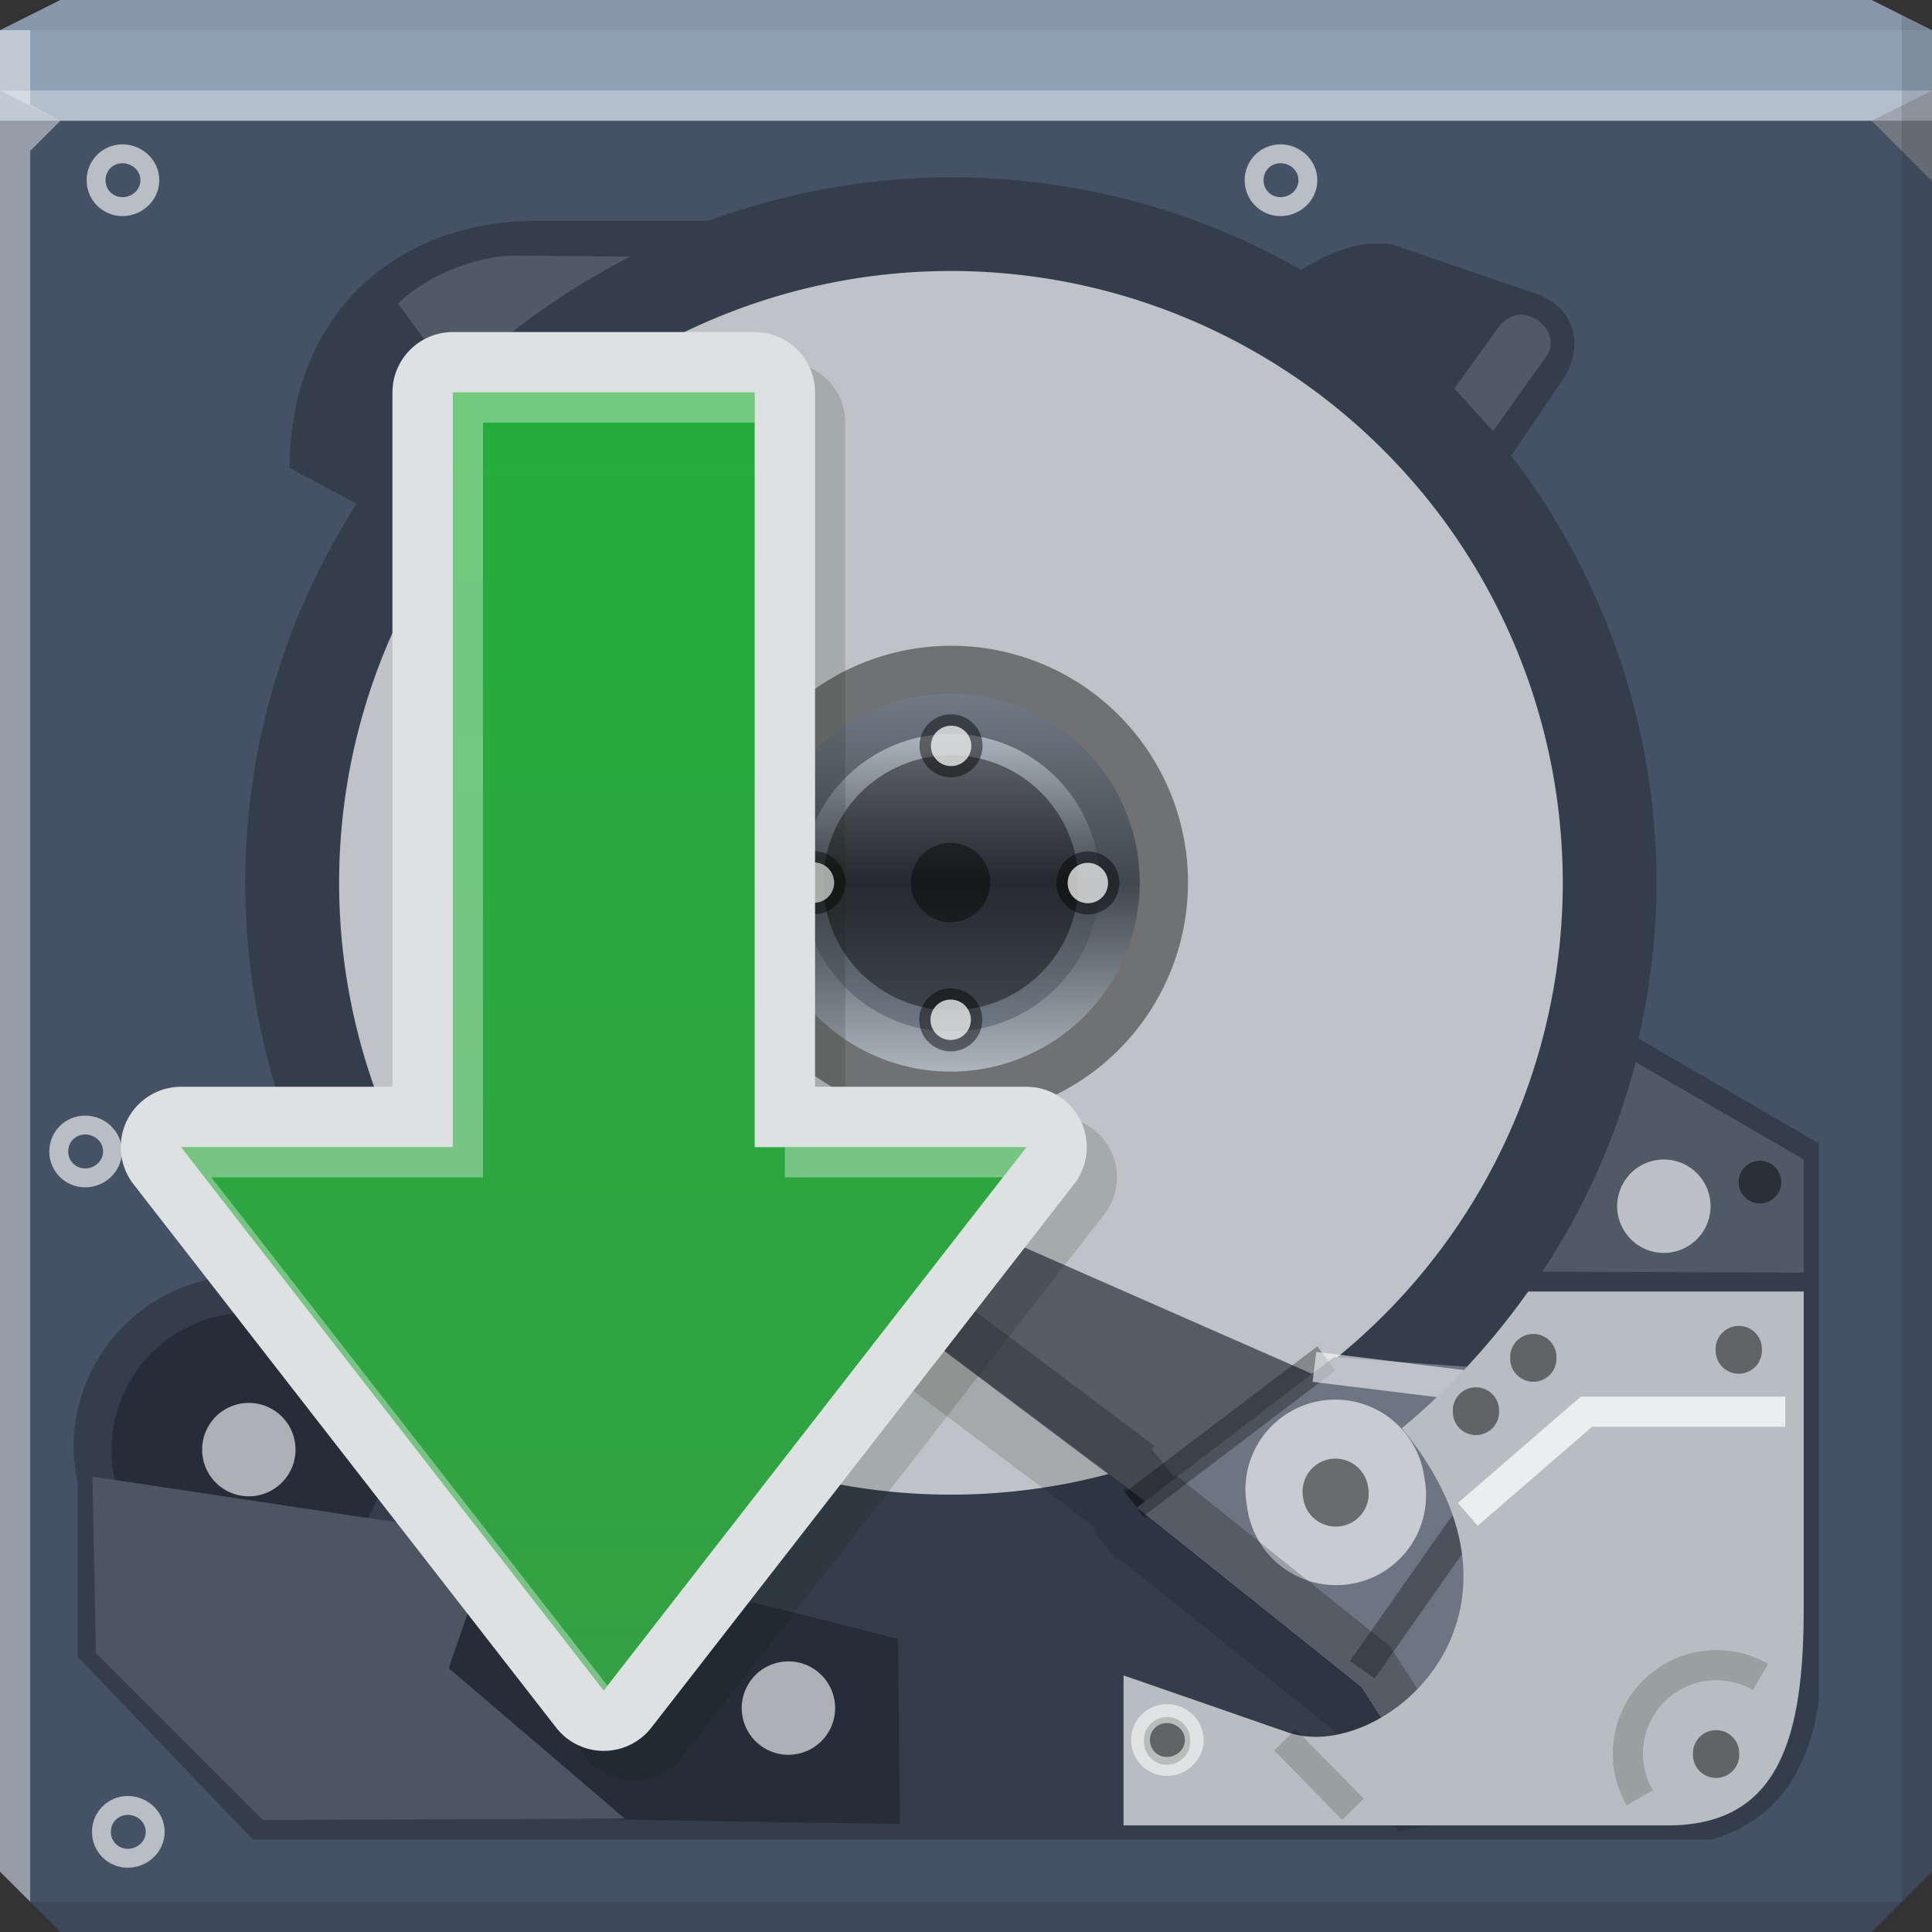 <?xml version="1.0" encoding="UTF-8" standalone="no"?>
<!-- Created with Inkscape (http://www.inkscape.org/) -->

<svg
   xmlns:dc="http://purl.org/dc/elements/1.1/"
   xmlns:cc="http://creativecommons.org/ns#"
   xmlns:rdf="http://www.w3.org/1999/02/22-rdf-syntax-ns#"
   xmlns:svg="http://www.w3.org/2000/svg"
   xmlns="http://www.w3.org/2000/svg"
   xmlns:xlink="http://www.w3.org/1999/xlink"
   xmlns:sodipodi="http://sodipodi.sourceforge.net/DTD/sodipodi-0.dtd"
   xmlns:inkscape="http://www.inkscape.org/namespaces/inkscape"
   width="64"
   height="64"
   id="svg13094"
   version="1.1"
   inkscape:version="0.48.3.1 r9886"
   sodipodi:docname="document-save.svg">
  <rect width="100%" height="100%" fill="#333333" stroke="none"/>
  <sodipodi:namedview
     id="base"
     pagecolor="#ffffff"
     bordercolor="#666666"
     borderopacity="1.0"
     inkscape:pageopacity="0"
     inkscape:pageshadow="2"
     inkscape:zoom="11.313709"
     inkscape:cx="28.845654"
     inkscape:cy="31.786937"
     inkscape:document-units="px"
     inkscape:current-layer="svg13094"
     showgrid="true"
     inkscape:snap-bbox="true"
     inkscape:bbox-paths="true"
     inkscape:bbox-nodes="true"
     inkscape:snap-bbox-edge-midpoints="true"
     inkscape:snap-bbox-midpoints="true"
     inkscape:object-paths="true"
     inkscape:snap-intersection-paths="true"
     inkscape:object-nodes="true"
     inkscape:snap-smooth-nodes="true"
     inkscape:snap-midpoints="true"
     inkscape:snap-object-midpoints="true"
     inkscape:snap-center="true"
     showguides="true"
     inkscape:guide-bbox="true"
     inkscape:window-width="1920"
     inkscape:window-height="1023"
     inkscape:window-x="-10"
     inkscape:window-y="35"
     inkscape:window-maximized="1"
     inkscape:snap-global="true"
     fit-margin-top="0"
     fit-margin-left="0"
     fit-margin-right="0"
     fit-margin-bottom="0"
     showborder="true"
     inkscape:showpageshadow="false"
     inkscape:snap-page="true">
    <inkscape:grid
       type="xygrid"
       id="grid3075"
       empspacing="5"
       visible="true"
       enabled="true"
       snapvisiblegridlinesonly="true"
       originx="1.6362304e-08px"
       originy="18px" />
  </sodipodi:namedview>
  <defs
     id="defs13096">
    <linearGradient
       id="linearGradient3115">
      <stop
         id="stop3117"
         style="stop-color:#25ad3b;stop-opacity:1"
         offset="0" />
      <stop
         id="stop3119"
         style="stop-color:#33a144;stop-opacity:1"
         offset="1" />
    </linearGradient>
    <linearGradient
       id="linearGradient4325">
      <stop
         id="stop4327"
         offset="0"
         style="stop-color:#6f7983;stop-opacity:1" />
      <stop
         style="stop-color:#41484f;stop-opacity:1"
         offset="0.5"
         id="stop4331" />
      <stop
         id="stop4329"
         offset="1"
         style="stop-color:#acb4bd;stop-opacity:1" />
    </linearGradient>
    <linearGradient
       id="linearGradient3992">
      <stop
         style="stop-color:#ffffff;stop-opacity:0.13;"
         offset="0"
         id="stop3994" />
      <stop
         style="stop-color:#ffffff;stop-opacity:0.454;"
         offset="1"
         id="stop3996" />
    </linearGradient>
    <linearGradient
       inkscape:collect="always"
       xlink:href="#linearGradient3992"
       id="linearGradient4048"
       gradientUnits="userSpaceOnUse"
       x1="33.894"
       y1="50.84"
       x2="33.894"
       y2="13.244" />
    <linearGradient
       inkscape:collect="always"
       xlink:href="#linearGradient4325"
       id="linearGradient4371"
       gradientUnits="userSpaceOnUse"
       x1="33.894"
       y1="50.84"
       x2="33.894"
       y2="13.244" />
    <linearGradient
       inkscape:collect="always"
       xlink:href="#linearGradient4325"
       id="linearGradient4461"
       gradientUnits="userSpaceOnUse"
       x1="33.894"
       y1="50.84"
       x2="33.894"
       y2="13.244" />
    <linearGradient
       id="linearGradient4158">
      <stop
         offset="0"
         style="stop-color:#55aa50;stop-opacity:1;"
         id="stop4160" />
      <stop
         offset="1"
         style="stop-color:#418353;stop-opacity:1;"
         id="stop4162" />
    </linearGradient>
    <linearGradient
       inkscape:collect="always"
       xlink:href="#linearGradient3115"
       id="linearGradient3136"
       gradientUnits="userSpaceOnUse"
       x1="32"
       y1="23"
       x2="32"
       y2="64.683" />
    <linearGradient
       inkscape:collect="always"
       xlink:href="#linearGradient4158"
       id="linearGradient3908"
       gradientUnits="userSpaceOnUse"
       x1="32"
       y1="23"
       x2="32"
       y2="64.683" />
    <linearGradient
       inkscape:collect="always"
       xlink:href="#linearGradient4325-6"
       id="linearGradient4461-6"
       gradientUnits="userSpaceOnUse"
       x1="33.894"
       y1="50.84"
       x2="33.894"
       y2="13.244" />
    <linearGradient
       id="linearGradient4325-6">
      <stop
         id="stop4327-9"
         offset="0"
         style="stop-color:#6f7983;stop-opacity:1" />
      <stop
         style="stop-color:#41484f;stop-opacity:1"
         offset="0.5"
         id="stop4331-9" />
      <stop
         id="stop4329-5"
         offset="1"
         style="stop-color:#acb4bd;stop-opacity:1" />
    </linearGradient>
    <linearGradient
       inkscape:collect="always"
       xlink:href="#linearGradient4325-6"
       id="linearGradient4371-0"
       gradientUnits="userSpaceOnUse"
       x1="33.894"
       y1="50.84"
       x2="33.894"
       y2="13.244" />
  </defs>
  <path
     inkscape:connector-curvature="0"
     style="color:#000000;fill:#455265;fill-opacity:1;fill-rule:nonzero;stroke:none;stroke-width:2.286;marker:none;visibility:visible;display:inline;overflow:visible;enable-background:accumulate"
     d="m 64,4 0,30 0,28 -2,2 L 32,64 2,64 0,62 0,34 0,4 32,4 64,4 z"
     id="path4095" />
  <path
     inkscape:connector-curvature="0"
     style="color:#000000;fill:#8fa1b4;fill-opacity:1;fill-rule:nonzero;stroke:none;stroke-width:2.286;marker:none;visibility:visible;display:inline;overflow:visible;enable-background:accumulate"
     d="M 62,0 64,1 64,4 32,4 0,4 0,1 2,0 32,0 62,0 z"
     id="path4090" />
  <path
     style="fill:#ffffff;fill-opacity:0.323;fill-rule:nonzero"
     d="M 64,3 64,6 62,4 32,4 2,4 0,3 32,3 64,3 z"
     id="path4298"
     inkscape:connector-curvature="0" />
  <path
     style="fill:#1f0700;fill-opacity:0.07;fill-rule:nonzero"
     d="M 62,0 64,1 32,1 0,1 2,0 32,0 62,0 z"
     id="path4444"
     inkscape:connector-curvature="0" />
  <path
     d="M 64,6 62,4 64,3 z"
     id="path3028"
     style="fill:#1f0700;fill-opacity:0.138"
     inkscape:connector-curvature="0" />
  <path
     style="fill:#000000;fill-opacity:0.111;fill-rule:nonzero"
     d="M 63,0.5 63,34 63,63 64,62 64,34 64,1 63,0.5 z m 0,62.5 -31,0 -31,0 1,1 30,0 30,0 1,-1 z"
     id="path4366"
     inkscape:connector-curvature="0" />
  <g
     id="g3043"
     inkscape:export-filename="folder.png"
     inkscape:export-xdpi="90"
     inkscape:export-ydpi="90"
     transform="translate(-0.625,0.082)" />
  <path
     style="fill:#ffffff;fill-opacity:0.434;fill-rule:nonzero"
     d="M 0,1 0,34 0,62 1,63 1,34 1,5 2,4 1,3.469 1,1 0,1 z"
     id="path3864"
     inkscape:connector-curvature="0" />
  <g
     id="scalable"
     transform="matrix(1.039,0,0,1.039,1214.722,1878.812)"
     inkscape:label="#g3701"
     style="fill:#ffffff" />
  <path
     style="fill:#000000;fill-opacity:0.254;stroke:none"
     d="m 31.5,5.875 c 4.219,0 8.177,1.106 11.594,3.062 0.73,-0.441 1.581,-0.849 2.438,-0.875 0.191,-0.006 0.374,-0.004 0.562,0.031 l 4.938,1.688 c 1.29,0.594 1.365,1.814 0.75,2.781 l -1.719,2.531 c 3.003,3.931 4.812,8.828 4.812,14.156 0,1.771 -0.22,3.499 -0.594,5.156 L 60.25,37.875 l 0,3.812 0,14.688 c -0.341,2.29 -1.39,3.937 -3.562,4.562 l -48.312,0 -5.812,-6.062 0,-5.781 c -0.076,-0.37 -0.125,-0.764 -0.125,-1.156 0,-3.141 2.546,-5.688 5.688,-5.688 1.677,0 3.178,0.721 4.219,1.875 L 13,43.5 C 9.951,39.558 8.125,34.621 8.125,29.25 c 0,-4.624 1.369,-8.935 3.688,-12.562 L 9.594,15.5 c 0,-4.911 3.348,-8.188 8.219,-8.188 l 5.656,0 C 25.974,6.395 28.677,5.875 31.5,5.875 z"
     id="path3861"
     inkscape:connector-curvature="0"
     sodipodi:nodetypes="scsccccsccccccccssccsccscs" />
  <path
     sodipodi:type="arc"
     style="color:#000000;fill:#bfc3c7;fill-opacity:1;fill-rule:nonzero;stroke:none;stroke-width:2.286;marker:none;visibility:visible;display:inline;overflow:visible;enable-background:accumulate"
     id="path3990"
     sodipodi:cx="32.5"
     sodipodi:cy="32.25"
     sodipodi:rx="19.030405"
     sodipodi:ry="19.030405"
     d="m 51.53,32.25 a 19.03,19.03 0 1 1 -38.061,0 19.03,19.03 0 1 1 38.061,0 z"
     transform="matrix(-1.065,0,0,1.065,66.113,-5.102)" />
  <g
     id="g4481"
     transform="matrix(-1,0,0,1,64,0)">
    <path
       sodipodi:type="arc"
       style="color:#000000;fill:#000000;fill-opacity:0.42;fill-rule:nonzero;stroke:none;stroke-width:1.511;marker:none;visibility:visible;display:inline;overflow:visible;enable-background:accumulate"
       id="path4282"
       sodipodi:cx="32.5"
       sodipodi:cy="32.25"
       sodipodi:rx="19.030405"
       sodipodi:ry="19.030405"
       d="m 51.53,32.25 a 19.03,19.03 0 1 1 -38.061,0 19.03,19.03 0 1 1 38.061,0 z"
       transform="matrix(0.412,0,0,0.412,19.097,15.945)" />
    <path
       transform="matrix(0.329,0,0,-0.329,21.814,39.848)"
       d="m 51.53,32.25 a 19.03,19.03 0 1 1 -38.061,0 19.03,19.03 0 1 1 38.061,0 z"
       sodipodi:ry="19.030405"
       sodipodi:rx="19.030405"
       sodipodi:cy="32.25"
       sodipodi:cx="32.5"
       id="path4459"
       style="color:#000000;fill:url(#linearGradient4461-6);fill-opacity:1;fill-rule:nonzero;stroke:none;stroke-width:9.07;marker:none;visibility:visible;display:inline;overflow:visible;enable-background:accumulate"
       sodipodi:type="arc" />
    <path
       sodipodi:type="arc"
       style="color:#000000;fill:url(#linearGradient4371-0);fill-opacity:1;fill-rule:nonzero;stroke:none;stroke-width:9.07;marker:none;visibility:visible;display:inline;overflow:visible;enable-background:accumulate"
       id="path4369"
       sodipodi:cx="32.5"
       sodipodi:cy="32.25"
       sodipodi:rx="19.030405"
       sodipodi:ry="19.030405"
       d="m 51.53,32.25 a 19.03,19.03 0 1 1 -38.061,0 19.03,19.03 0 1 1 38.061,0 z"
       transform="matrix(0.259,0,0,0.259,24.079,20.888)" />
    <path
       transform="matrix(0.222,0,0,-0.222,25.286,36.403)"
       d="m 51.53,32.25 a 19.03,19.03 0 1 1 -38.061,0 19.03,19.03 0 1 1 38.061,0 z"
       sodipodi:ry="19.030405"
       sodipodi:rx="19.030405"
       sodipodi:cy="32.25"
       sodipodi:cx="32.5"
       id="path4403"
       style="color:#000000;fill:#000000;fill-opacity:0.42;fill-rule:nonzero;stroke:none;stroke-width:2.807;marker:none;visibility:visible;display:inline;overflow:visible;enable-background:accumulate"
       sodipodi:type="arc" />
    <path
       sodipodi:type="arc"
       style="color:#000000;fill:#000000;fill-opacity:0.42;fill-rule:nonzero;stroke:none;stroke-width:9.07;marker:none;visibility:visible;display:inline;overflow:visible;enable-background:accumulate"
       id="path4375"
       sodipodi:cx="32.5"
       sodipodi:cy="32.25"
       sodipodi:rx="19.030405"
       sodipodi:ry="19.030405"
       d="m 51.53,32.25 a 19.03,19.03 0 1 1 -38.061,0 19.03,19.03 0 1 1 38.061,0 z"
       transform="matrix(0.069,0,0,-0.069,30.268,31.46)" />
    <g
       id="g4463"
       transform="matrix(0,0.703,-0.703,0,54.455,6.393)"
       inkscape:transform-center-x="-4.5354781">
      <path
         sodipodi:type="arc"
         style="color:#000000;fill:#000000;fill-opacity:0.456;fill-rule:nonzero;stroke:none;stroke-width:9.07;marker:none;visibility:visible;display:inline;overflow:visible;enable-background:accumulate"
         id="path4465"
         sodipodi:cx="32.5"
         sodipodi:cy="32.25"
         sodipodi:rx="19.030405"
         sodipodi:ry="19.030405"
         d="m 51.53,32.25 a 19.03,19.03 0 1 1 -38.061,0 19.03,19.03 0 1 1 38.061,0 z"
         transform="matrix(0.078,0,0,-0.078,29.966,27.289)" />
      <path
         transform="matrix(0.05,0,0,-0.05,30.871,26.39)"
         d="m 51.53,32.25 a 19.03,19.03 0 1 1 -38.061,0 19.03,19.03 0 1 1 38.061,0 z"
         sodipodi:ry="19.030405"
         sodipodi:rx="19.030405"
         sodipodi:cy="32.25"
         sodipodi:cx="32.5"
         id="path4467"
         style="color:#000000;fill:#ffffff;fill-opacity:0.728;fill-rule:nonzero;stroke:none;stroke-width:9.07;marker:none;visibility:visible;display:inline;overflow:visible;enable-background:accumulate"
         sodipodi:type="arc" />
    </g>
    <g
       id="g4469"
       transform="matrix(0.703,0,0,0.703,9.648,7.29)"
       inkscape:transform-center-x="-4.5354781">
      <path
         sodipodi:type="arc"
         style="color:#000000;fill:#000000;fill-opacity:0.456;fill-rule:nonzero;stroke:none;stroke-width:9.07;marker:none;visibility:visible;display:inline;overflow:visible;enable-background:accumulate"
         id="path4471"
         sodipodi:cx="32.5"
         sodipodi:cy="32.25"
         sodipodi:rx="19.030405"
         sodipodi:ry="19.030405"
         d="m 51.53,32.25 a 19.03,19.03 0 1 1 -38.061,0 19.03,19.03 0 1 1 38.061,0 z"
         transform="matrix(0.078,0,0,-0.078,29.966,27.289)" />
      <path
         transform="matrix(0.05,0,0,-0.05,30.871,26.39)"
         d="m 51.53,32.25 a 19.03,19.03 0 1 1 -38.061,0 19.03,19.03 0 1 1 38.061,0 z"
         sodipodi:ry="19.030405"
         sodipodi:rx="19.030405"
         sodipodi:cy="32.25"
         sodipodi:cx="32.5"
         id="path4473"
         style="color:#000000;fill:#ffffff;fill-opacity:0.728;fill-rule:nonzero;stroke:none;stroke-width:9.07;marker:none;visibility:visible;display:inline;overflow:visible;enable-background:accumulate"
         sodipodi:type="arc" />
    </g>
    <g
       id="g4475"
       transform="matrix(0,-0.703,0.703,0,10.545,52.096)"
       inkscape:transform-center-x="-4.5354781">
      <path
         sodipodi:type="arc"
         style="color:#000000;fill:#000000;fill-opacity:0.456;fill-rule:nonzero;stroke:none;stroke-width:9.07;marker:none;visibility:visible;display:inline;overflow:visible;enable-background:accumulate"
         id="path4477"
         sodipodi:cx="32.5"
         sodipodi:cy="32.25"
         sodipodi:rx="19.030405"
         sodipodi:ry="19.030405"
         d="m 51.53,32.25 a 19.03,19.03 0 1 1 -38.061,0 19.03,19.03 0 1 1 38.061,0 z"
         transform="matrix(0.078,0,0,-0.078,29.966,27.289)" />
      <path
         transform="matrix(0.05,0,0,-0.05,30.871,26.39)"
         d="m 51.53,32.25 a 19.03,19.03 0 1 1 -38.061,0 19.03,19.03 0 1 1 38.061,0 z"
         sodipodi:ry="19.030405"
         sodipodi:rx="19.030405"
         sodipodi:cy="32.25"
         sodipodi:cx="32.5"
         id="path4479"
         style="color:#000000;fill:#ffffff;fill-opacity:0.728;fill-rule:nonzero;stroke:none;stroke-width:9.07;marker:none;visibility:visible;display:inline;overflow:visible;enable-background:accumulate"
         sodipodi:type="arc" />
    </g>
    <g
       inkscape:transform-center-y="4.5354785"
       transform="matrix(-0.703,0,0,-0.703,55.352,51.2)"
       id="g4381">
      <path
         transform="matrix(0.078,0,0,-0.078,29.966,27.289)"
         d="m 51.53,32.25 a 19.03,19.03 0 1 1 -38.061,0 19.03,19.03 0 1 1 38.061,0 z"
         sodipodi:ry="19.030405"
         sodipodi:rx="19.030405"
         sodipodi:cy="32.25"
         sodipodi:cx="32.5"
         id="path4379"
         style="color:#000000;fill:#000000;fill-opacity:0.456;fill-rule:nonzero;stroke:none;stroke-width:9.07;marker:none;visibility:visible;display:inline;overflow:visible;enable-background:accumulate"
         sodipodi:type="arc" />
      <path
         sodipodi:type="arc"
         style="color:#000000;fill:#ffffff;fill-opacity:0.728;fill-rule:nonzero;stroke:none;stroke-width:9.07;marker:none;visibility:visible;display:inline;overflow:visible;enable-background:accumulate"
         id="path4321"
         sodipodi:cx="32.5"
         sodipodi:cy="32.25"
         sodipodi:rx="19.030405"
         sodipodi:ry="19.030405"
         d="m 51.53,32.25 a 19.03,19.03 0 1 1 -38.061,0 19.03,19.03 0 1 1 38.061,0 z"
         transform="matrix(0.05,0,0,-0.05,30.871,26.39)" />
    </g>
  </g>
  <path
     id="path4057"
     d="M 17.188,8.469 20.875,8.5 c -2.131,1.094 -4.094,2.488 -5.781,4.156 L 13.188,10.062 c 0.755,-0.797 2.492,-1.636 4,-1.594 z"
     style="color:#000000;fill:#505a67;fill-opacity:1;fill-rule:nonzero;stroke:none;stroke-width:1px;marker:none;visibility:visible;display:inline;overflow:visible;enable-background:accumulate"
     inkscape:connector-curvature="0" />
  <path
     style="color:#000000;fill:#000000;fill-opacity:0.254;fill-rule:nonzero;stroke:none;stroke-width:3.319px;marker:none;visibility:visible;display:inline;overflow:visible;enable-background:accumulate"
     d="m 16.365,50.914 c -5.504,3.851 -2.646,7.525 2.812,9.344 l 10.635,0.164 -0.064,-6.134 z"
     id="path4002"
     inkscape:connector-curvature="0"
     sodipodi:nodetypes="ccccc" />
  <g
     id="g3915"
     transform="matrix(-1.405,0.223,0.223,1.405,55.11,-25.789)"
     inkscape:transform-center-x="5.6427557"
     inkscape:transform-center-y="-0.20760551">
    <path
       style="opacity:0.136;color:#000000;fill:#000000;fill-opacity:1;fill-rule:nonzero;stroke:none;marker:none;visibility:visible;display:inline;overflow:visible;enable-background:accumulate"
       d="m 29.102,41.56 -4.461,2.94 -0.255,-0.24 -0.08,0.076 -0.076,-0.08 -6.993,4.494 -0.668,-0.353 -0.082,0.154 -2.565,0.721 -3.791,0.901 c -1.501,3.815 0.745,6.349 3.309,8.786 l 2.182,0.102 1.152,-2.6 4.294,-4.712 0.051,0.027 0.406,-0.719 -0.077,-0.054 4.607,-4.757 -0.076,-0.08 0.187,-0.204 -0.357,-0.32 3.775,-3.632 -0.484,-0.453 z"
       id="path3913-1"
       inkscape:connector-curvature="0" />
    <path
       inkscape:connector-curvature="0"
       id="path3913"
       d="m 23.423,43.936 4.861,-3.226 0.486,0.442 -4.243,4.11 z"
       style="fill:#6c7581;fill-opacity:1;stroke:none" />
    <path
       inkscape:connector-curvature="0"
       id="path3885"
       d="M 15.512,55.426 25.235,45.394 23.423,43.406 11.535,51.051 z"
       style="fill:#555c66;fill-opacity:1;stroke:none" />
    <path
       sodipodi:nodetypes="ccccccc"
       inkscape:connector-curvature="0"
       id="path3887"
       d="m 15.954,55.603 4.508,-4.95 -5.082,-2.74 -6.055,1.414 c -1.501,3.815 0.75,6.358 3.315,8.795 l 2.166,0.088 z"
       style="fill:#6c7581;fill-opacity:1;stroke:none" />
    <path
       style="opacity:0.297;fill:none;stroke:#000000;stroke-width:0.703px;stroke-linecap:butt;stroke-linejoin:miter;stroke-opacity:1"
       d="M 15.866,55.205 10.341,49.504"
       id="path3911"
       inkscape:connector-curvature="0"
       sodipodi:nodetypes="cc" />
    <path
       style="opacity:0.297;fill:none;stroke:#000000;stroke-width:0.703px;stroke-linecap:butt;stroke-linejoin:miter;stroke-opacity:1"
       d="m 20.506,50.565 -4.95,-2.652"
       id="path3943"
       inkscape:connector-curvature="0"
       sodipodi:nodetypes="cc" />
    <path
       sodipodi:nodetypes="cc"
       inkscape:connector-curvature="0"
       id="path3889"
       d="m 25.059,45.411 -1.784,-1.715"
       style="opacity:0.297;fill:none;stroke:#000000;stroke-width:0.703px;stroke-linecap:butt;stroke-linejoin:miter;stroke-opacity:1" />
    <path
       sodipodi:type="arc"
       style="opacity:0.622;color:#000000;fill:#ffffff;fill-opacity:1;fill-rule:nonzero;stroke:none;stroke-width:2.286;marker:none;visibility:visible;display:inline;overflow:visible;enable-background:accumulate"
       id="path3909"
       sodipodi:cx="25.007811"
       sodipodi:cy="57.804688"
       sodipodi:rx="0.92968744"
       sodipodi:ry="0.92968744"
       d="m 25.937,57.805 a 0.93,0.93 0 1 1 -1.859,0 0.93,0.93 0 1 1 1.859,0 z"
       transform="matrix(2.25,0,0,2.25,-40.437,-79.032)" />
    <path
       transform="matrix(0.824,0,0,0.824,-4.773,3.403)"
       d="m 25.937,57.805 a 0.93,0.93 0 1 1 -1.859,0 0.93,0.93 0 1 1 1.859,0 z"
       sodipodi:ry="0.92968744"
       sodipodi:rx="0.92968744"
       sodipodi:cy="57.804688"
       sodipodi:cx="25.007811"
       id="path3881-9"
       style="opacity:0.47;color:#000000;fill:#000000;fill-opacity:1;fill-rule:nonzero;stroke:none;stroke-width:2.286;marker:none;visibility:visible;display:inline;overflow:visible;enable-background:accumulate"
       sodipodi:type="arc" />
    <path
       style="opacity:0.565;color:#000000;fill:none;stroke:#ffffff;stroke-width:0.845px;stroke-linecap:butt;stroke-linejoin:miter;stroke-miterlimit:4;stroke-opacity:1;stroke-dasharray:none;stroke-dashoffset:0;marker:none;visibility:visible;display:inline;overflow:visible;enable-background:accumulate"
       d="m 23.094,47.594 -6.469,0.719"
       id="path3924"
       inkscape:connector-curvature="0"
       transform="matrix(0.82,-0.14,0.14,0.82,-9.738,12.271)"
       sodipodi:nodetypes="cc" />
    <path
       style="opacity:0.216;color:#000000;fill:#000000;fill-opacity:1;fill-rule:nonzero;stroke:none;marker:none;visibility:visible;display:inline;overflow:visible;enable-background:accumulate"
       d="m 28.289,40.709 -2.35,1.558 -1.754,1.676 0.357,0.32 -0.187,0.204 0.076,0.08 -4.607,4.757 0.077,0.054 -0.406,0.719 -0.051,-0.027 -4.294,4.712 -1.152,2.6 -2.182,-0.102 c -0.223,-0.212 -0.446,-0.425 -0.661,-0.639 0.462,0.507 0.958,1 1.474,1.49 l 2.182,0.102 1.152,-2.6 4.294,-4.712 0.051,0.027 0.406,-0.719 -0.077,-0.054 4.607,-4.757 -0.076,-0.08 0.187,-0.204 -0.357,-0.32 3.775,-3.632 -0.484,-0.453 z"
       id="path4243"
       inkscape:connector-curvature="0" />
  </g>
  <path
     style="fill:#b7bdc1;fill-opacity:1;stroke:none"
     d="m 59.75,42.781 0,10.5 c 0,4.178 -0.753,7.188 -4.5,7.188 l -18.031,0 0,-4.969 5.406,1.875 c 3.074,1.123 8.982,-3.797 3.812,-10.062 1.588,-1.315 2.993,-2.846 4.188,-4.531 l 9.125,0 z"
     id="path3865"
     inkscape:connector-curvature="0" />
  <path
     transform="matrix(-0.824,0,0,0.824,59.267,10.037)"
     d="m 25.937,57.805 a 0.93,0.93 0 1 1 -1.859,0 0.93,0.93 0 1 1 1.859,0 z"
     sodipodi:ry="0.92968744"
     sodipodi:rx="0.92968744"
     sodipodi:cy="57.804688"
     sodipodi:cx="25.007811"
     id="path3871"
     style="opacity:0.47;color:#000000;fill:#000000;fill-opacity:1;fill-rule:nonzero;stroke:none;stroke-width:2.286;marker:none;visibility:visible;display:inline;overflow:visible;enable-background:accumulate"
     sodipodi:type="arc" />
  <path
     sodipodi:type="arc"
     style="opacity:0.47;color:#000000;fill:#000000;fill-opacity:1;fill-rule:nonzero;stroke:none;stroke-width:2.286;marker:none;visibility:visible;display:inline;overflow:visible;enable-background:accumulate"
     id="path3881"
     sodipodi:cx="25.007811"
     sodipodi:cy="57.804688"
     sodipodi:rx="0.92968744"
     sodipodi:ry="0.92968744"
     d="m 25.937,57.805 a 0.93,0.93 0 1 1 -1.859,0 0.93,0.93 0 1 1 1.859,0 z"
     transform="matrix(-0.824,0,0,0.824,77.454,10.474)" />
  <path
     transform="matrix(-3.153,0,0,3.153,135.705,-124.17)"
     d="m 24.543,57 a 0.93,0.93 0 0 1 1.27,1.27"
     sodipodi:ry="0.92968744"
     sodipodi:rx="0.92968744"
     sodipodi:cy="57.804688"
     sodipodi:cx="25.007811"
     id="path3873"
     style="opacity:0.164;color:#000000;fill:none;stroke:#000000;stroke-width:0.317;stroke-miterlimit:4;stroke-dasharray:none;marker:none;visibility:visible;display:inline;overflow:visible;enable-background:accumulate"
     sodipodi:type="arc"
     sodipodi:start="4.1887902"
     sodipodi:end="6.8067841"
     sodipodi:open="true" />
  <path
     transform="matrix(-0.824,0,0,0.824,78.205,-2.917)"
     d="m 25.937,57.805 a 0.93,0.93 0 1 1 -1.859,0 0.93,0.93 0 1 1 1.859,0 z"
     sodipodi:ry="0.92968744"
     sodipodi:rx="0.92968744"
     sodipodi:cy="57.804688"
     sodipodi:cx="25.007811"
     id="path3875"
     style="opacity:0.47;color:#000000;fill:#000000;fill-opacity:1;fill-rule:nonzero;stroke:none;stroke-width:2.286;marker:none;visibility:visible;display:inline;overflow:visible;enable-background:accumulate"
     sodipodi:type="arc" />
  <path
     transform="matrix(-0.824,0,0,0.824,71.399,-2.651)"
     d="m 25.937,57.805 a 0.93,0.93 0 1 1 -1.859,0 0.93,0.93 0 1 1 1.859,0 z"
     sodipodi:ry="0.92968744"
     sodipodi:rx="0.92968744"
     sodipodi:cy="57.804688"
     sodipodi:cx="25.007811"
     id="path3877"
     style="opacity:0.47;color:#000000;fill:#000000;fill-opacity:1;fill-rule:nonzero;stroke:none;stroke-width:2.286;marker:none;visibility:visible;display:inline;overflow:visible;enable-background:accumulate"
     sodipodi:type="arc" />
  <path
     sodipodi:type="arc"
     style="opacity:0.47;color:#000000;fill:#000000;fill-opacity:1;fill-rule:nonzero;stroke:none;stroke-width:2.286;marker:none;visibility:visible;display:inline;overflow:visible;enable-background:accumulate"
     id="path3869"
     sodipodi:cx="25.007811"
     sodipodi:cy="57.804688"
     sodipodi:rx="0.92968744"
     sodipodi:ry="0.92968744"
     d="m 25.937,57.805 a 0.93,0.93 0 1 1 -1.859,0 0.93,0.93 0 1 1 1.859,0 z"
     transform="matrix(-0.824,0,0,0.824,69.499,-0.884)" />
  <path
     style="opacity:0.724;fill:none;stroke:#ffffff;stroke-width:1px;stroke-linecap:butt;stroke-linejoin:miter;stroke-opacity:1"
     d="m 59.139,46.764 -6.585,0 -3.933,3.403"
     id="path3879"
     inkscape:connector-curvature="0" />
  <path
     style="opacity:0.164;fill:none;stroke:#000000;stroke-width:1px;stroke-linecap:butt;stroke-linejoin:miter;stroke-opacity:1"
     d="m 42.566,57.636 2.254,2.298"
     id="path3883"
     inkscape:connector-curvature="0" />
  <path
     style="fill:#505a67;fill-opacity:1;stroke:none"
     d="m 54.188,35.188 5.562,3.219 0,3.75 -8.656,-0.031 c 1.384,-2.099 2.44,-4.44 3.094,-6.938 z"
     id="path3955"
     inkscape:connector-curvature="0" />
  <path
     sodipodi:type="arc"
     style="opacity:0.622;color:#000000;fill:#ffffff;fill-opacity:1;fill-rule:nonzero;stroke:none;stroke-width:1px;marker:none;visibility:visible;display:inline;overflow:visible;enable-background:accumulate"
     id="path4059"
     sodipodi:cx="8.5294752"
     sodipodi:cy="40.444508"
     sodipodi:rx="1.3700193"
     sodipodi:ry="1.3700193"
     d="m 9.899,40.445 a 1.37,1.37 0 1 1 -2.74,0 1.37,1.37 0 1 1 2.74,0 z"
     transform="matrix(-1.129,0,0,1.129,64.747,-5.705)" />
  <path
     transform="matrix(-3.319,0,0,3.319,36.549,-86.206)"
     d="m 9.899,40.445 a 1.37,1.37 0 1 1 -2.74,0 1.37,1.37 0 1 1 2.74,0 z"
     sodipodi:ry="1.3700193"
     sodipodi:rx="1.3700193"
     sodipodi:cy="40.444508"
     sodipodi:cx="8.5294752"
     id="path3965"
     style="color:#000000;fill:#000000;fill-opacity:0.254;fill-rule:nonzero;stroke:none;stroke-width:1px;marker:none;visibility:visible;display:inline;overflow:visible;enable-background:accumulate"
     sodipodi:type="arc" />
  <path
     transform="matrix(-1.129,0,0,1.129,17.872,2.358)"
     d="m 9.899,40.445 a 1.37,1.37 0 1 1 -2.74,0 1.37,1.37 0 1 1 2.74,0 z"
     sodipodi:ry="1.3700193"
     sodipodi:rx="1.3700193"
     sodipodi:cy="40.444508"
     sodipodi:cx="8.5294752"
     id="path4128"
     style="opacity:0.622;color:#000000;fill:#ffffff;fill-opacity:1;fill-rule:nonzero;stroke:none;stroke-width:1px;marker:none;visibility:visible;display:inline;overflow:visible;enable-background:accumulate"
     sodipodi:type="arc" />
  <path
     sodipodi:type="arc"
     style="opacity:0.622;color:#000000;fill:#ffffff;fill-opacity:1;fill-rule:nonzero;stroke:none;stroke-width:1px;marker:none;visibility:visible;display:inline;overflow:visible;enable-background:accumulate"
     id="path4061"
     sodipodi:cx="8.5294752"
     sodipodi:cy="40.444508"
     sodipodi:rx="1.3700193"
     sodipodi:ry="1.3700193"
     d="m 9.899,40.445 a 1.37,1.37 0 1 1 -2.74,0 1.37,1.37 0 1 1 2.74,0 z"
     transform="matrix(-1.129,0,0,1.129,35.747,10.92)" />
  <path
     sodipodi:type="arc"
     style="opacity:0.47;color:#000000;fill:#000000;fill-opacity:1;fill-rule:nonzero;stroke:none;stroke-width:1px;marker:none;visibility:visible;display:inline;overflow:visible;enable-background:accumulate"
     id="path3963"
     sodipodi:cx="8.5294752"
     sodipodi:cy="40.444508"
     sodipodi:rx="1.3700193"
     sodipodi:ry="1.3700193"
     d="m 9.899,40.445 a 1.37,1.37 0 1 1 -2.74,0 1.37,1.37 0 1 1 2.74,0 z"
     transform="matrix(-0.516,0,0,0.516,62.701,18.288)" />
  <path
     sodipodi:nodetypes="ccccc"
     inkscape:connector-curvature="0"
     id="path4044"
     d="m 49.46,14.282 1.801,-2.53 c 0.497,-0.771 -0.768,-1.893 -1.569,-0.983 l -1.514,2.099 z"
     style="color:#000000;fill:#505a67;fill-opacity:1;fill-rule:nonzero;stroke:none;stroke-width:1px;marker:none;visibility:visible;display:inline;overflow:visible;enable-background:accumulate" />
  <path
     sodipodi:nodetypes="ccccccc"
     inkscape:connector-curvature="0"
     id="path4080"
     d="m 16.365,50.914 -1.5,4.344 5.834,4.988 -11.99,0.043 -5.531,-5.531 -0.116,-5.844 z"
     style="color:#000000;fill:#4c5662;fill-opacity:1;fill-rule:nonzero;stroke:none;stroke-width:1px;marker:none;visibility:visible;display:inline;overflow:visible;enable-background:accumulate" />
  <path
     inkscape:connector-curvature="0"
     id="path4042"
     d="m 42.419,4.782 c 0.659,0 1.219,0.528 1.219,1.188 0,0.659 -0.56,1.188 -1.219,1.188 -0.659,0 -1.188,-0.528 -1.188,-1.188 0,-0.659 0.528,-1.188 1.188,-1.188 z m 0,0.625 c -0.317,0 -0.562,0.245 -0.562,0.562 0,0.317 0.245,0.562 0.562,0.562 0.317,0 0.594,-0.245 0.594,-0.562 0,-0.317 -0.276,-0.562 -0.594,-0.562 z"
     style="opacity:0.622;color:#000000;fill:#ffffff;fill-opacity:1;fill-rule:nonzero;stroke:none;stroke-width:1px;marker:none;visibility:visible;display:inline;overflow:visible;enable-background:accumulate" />
  <path
     inkscape:connector-curvature="0"
     id="path4051"
     d="m 4.058,4.782 c 0.659,0 1.219,0.528 1.219,1.188 0,0.659 -0.56,1.188 -1.219,1.188 -0.659,0 -1.188,-0.528 -1.188,-1.188 0,-0.659 0.528,-1.188 1.188,-1.188 z m 0,0.625 c -0.317,0 -0.562,0.245 -0.562,0.562 0,0.317 0.245,0.562 0.562,0.562 0.317,0 0.594,-0.245 0.594,-0.562 0,-0.317 -0.276,-0.562 -0.594,-0.562 z"
     style="opacity:0.622;color:#000000;fill:#ffffff;fill-opacity:1;fill-rule:nonzero;stroke:none;stroke-width:1px;marker:none;visibility:visible;display:inline;overflow:visible;enable-background:accumulate" />
  <path
     inkscape:connector-curvature="0"
     id="path4053"
     d="m 2.821,36.956 c 0.659,0 1.219,0.528 1.219,1.188 0,0.659 -0.56,1.188 -1.219,1.188 -0.659,0 -1.188,-0.528 -1.188,-1.188 0,-0.659 0.528,-1.188 1.188,-1.188 z m 0,0.625 c -0.317,0 -0.562,0.245 -0.562,0.562 0,0.317 0.245,0.562 0.562,0.562 0.317,0 0.594,-0.245 0.594,-0.562 0,-0.317 -0.276,-0.562 -0.594,-0.562 z"
     style="opacity:0.622;color:#000000;fill:#ffffff;fill-opacity:1;fill-rule:nonzero;stroke:none;stroke-width:1px;marker:none;visibility:visible;display:inline;overflow:visible;enable-background:accumulate" />
  <path
     inkscape:connector-curvature="0"
     id="path4055"
     d="m 4.235,59.495 c 0.659,0 1.219,0.528 1.219,1.188 0,0.659 -0.56,1.188 -1.219,1.188 -0.659,0 -1.188,-0.528 -1.188,-1.188 0,-0.659 0.528,-1.188 1.188,-1.188 z m 0,0.625 c -0.317,0 -0.562,0.245 -0.562,0.562 0,0.317 0.245,0.562 0.562,0.562 0.317,0 0.594,-0.245 0.594,-0.562 0,-0.317 -0.276,-0.562 -0.594,-0.562 z"
     style="opacity:0.622;color:#000000;fill:#ffffff;fill-opacity:1;fill-rule:nonzero;stroke:none;stroke-width:1px;marker:none;visibility:visible;display:inline;overflow:visible;enable-background:accumulate" />
  <path
     style="opacity:0.564;color:#000000;fill:#ffffff;fill-opacity:1;fill-rule:nonzero;stroke:none;stroke-width:1px;marker:none;visibility:visible;display:inline;overflow:visible;enable-background:accumulate"
     d="m 38.656,56.453 c 0.659,0 1.219,0.528 1.219,1.188 0,0.659 -0.56,1.188 -1.219,1.188 -0.659,0 -1.188,-0.528 -1.188,-1.188 0,-0.659 0.528,-1.188 1.188,-1.188 z m 0,0.625 c -0.317,0 -0.562,0.245 -0.562,0.562 0,0.317 0.245,0.562 0.562,0.562 0.317,0 0.594,-0.245 0.594,-0.562 0,-0.317 -0.276,-0.562 -0.594,-0.562 z"
     id="path4039"
     inkscape:connector-curvature="0" />
  <g
     id="g3125"
     transform="translate(-12,-9)">
    <g
       id="g3889">
      <path
         sodipodi:nodetypes="cccccccc"
         style="color:#000000;fill:none;stroke:#141b07;stroke-width:4;stroke-linejoin:round;stroke-miterlimit:4;stroke-opacity:0.149;stroke-dasharray:none;marker:none;visibility:visible;display:inline;overflow:visible;enable-background:accumulate"
         id="path3075"
         d="m 28,23 0,25 -9,0 14,18 14,-18 -9,0 0,-25 z"
         inkscape:connector-curvature="0" />
      <path
         inkscape:connector-curvature="0"
         d="m 27,22 0,25 -9,0 14,18 14,-18 -9,0 0,-25 z"
         id="path3906"
         style="color:#000000;fill:url(#linearGradient3908);fill-opacity:1;fill-rule:nonzero;stroke:#dee1e2;stroke-width:4;stroke-linejoin:round;stroke-miterlimit:4;stroke-opacity:1;stroke-dasharray:none;marker:none;visibility:visible;display:inline;overflow:visible;enable-background:accumulate"
         sodipodi:nodetypes="cccccccc" />
      <path
         inkscape:connector-curvature="0"
         d="m 27,22 0,25 -9,0 14,18 14,-18 -9,0 0,-25 z"
         id="path3134"
         style="color:#000000;fill:url(#linearGradient3136);fill-opacity:1;fill-rule:nonzero;stroke:none;stroke-width:2.286;marker:none;visibility:visible;display:inline;overflow:visible;enable-background:accumulate"
         sodipodi:nodetypes="cccccccc" />
      <path
         sodipodi:nodetypes="cccccccccccccccc"
         style="color:#000000;fill:#ffffff;fill-opacity:0.348;fill-rule:nonzero;stroke:none;marker:none;visibility:visible;display:inline;overflow:visible;enable-background:accumulate;stroke-width:1"
         d="m 27,22 0,25 -9,0 14,18 0.125,-0.156 L 19,48 l 9,0 0,-25 9,0 0,-1 z m 11,25 0,1 7.219,0 L 46,47 z"
         id="path2984"
         inkscape:connector-curvature="0" />
    </g>
  </g>
</svg>
